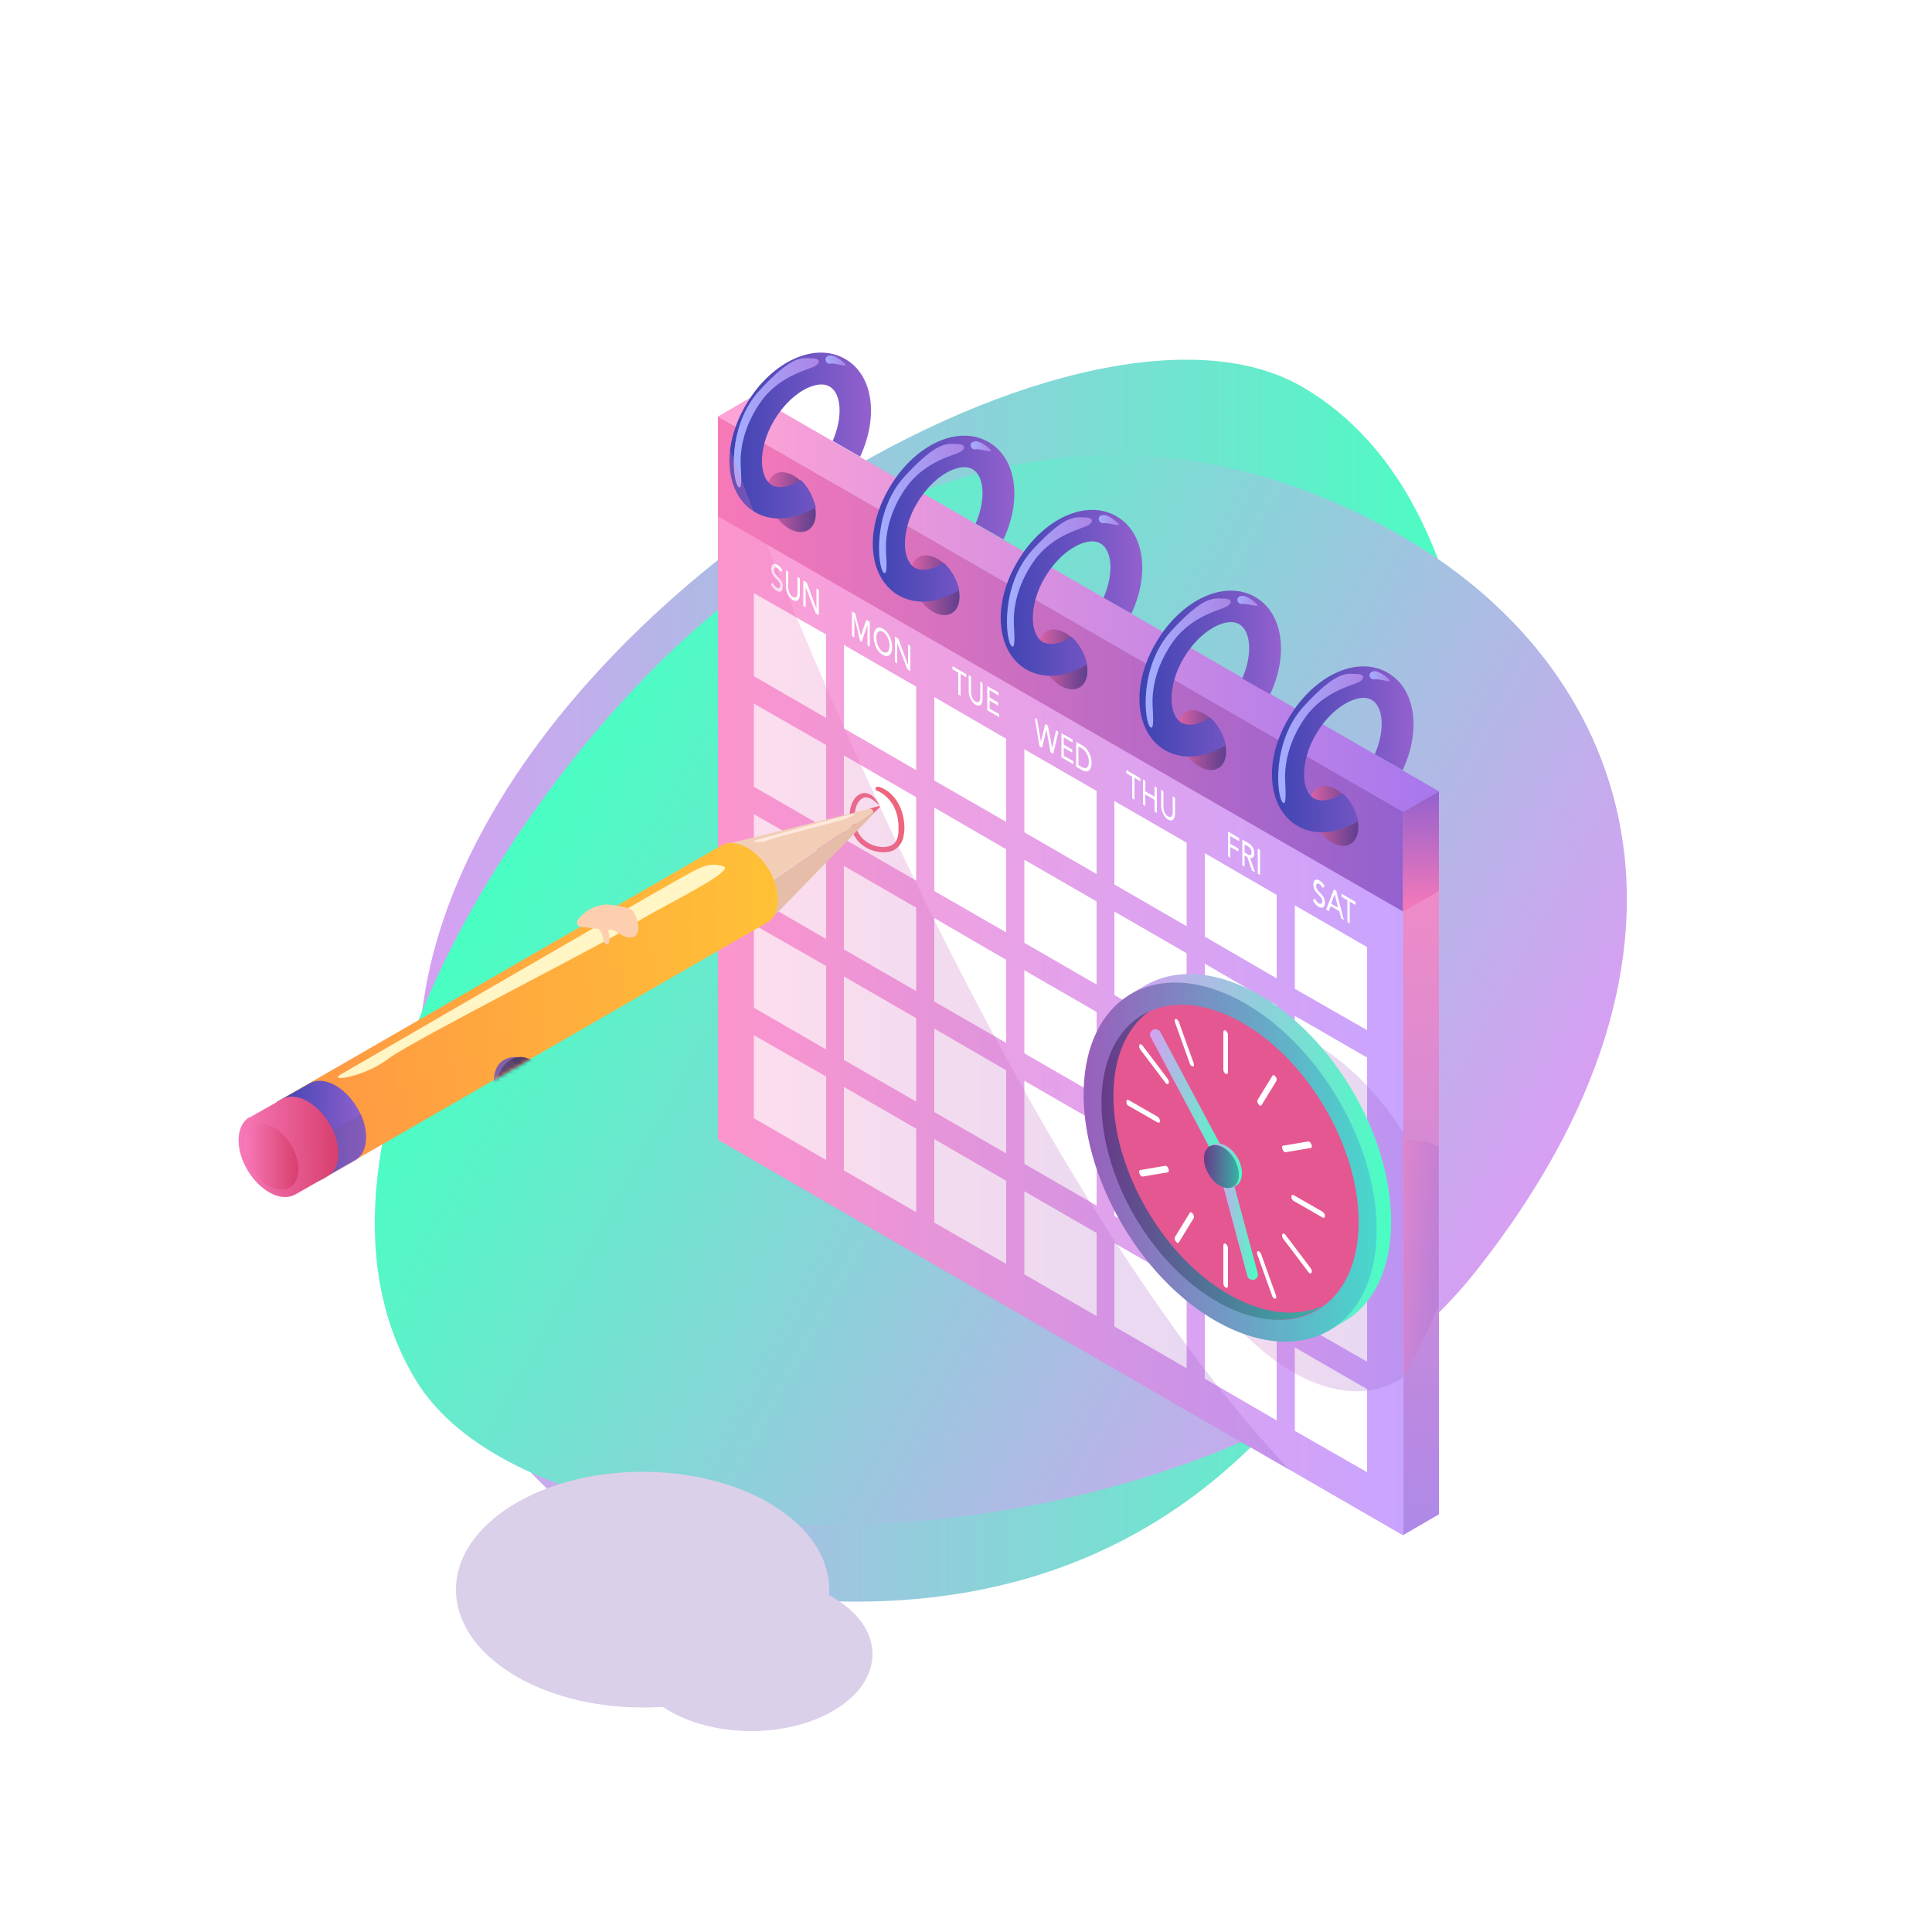 <?xml version="1.0" encoding="utf-8"?>
<!-- Generator: Adobe Illustrator 22.0.0, SVG Export Plug-In . SVG Version: 6.00 Build 0)  -->
<svg version="1.1" xmlns="http://www.w3.org/2000/svg" xmlns:xlink="http://www.w3.org/1999/xlink" x="0px" y="0px"
	 viewBox="0 0 500 500" style="enable-background:new 0 0 500 500;" xml:space="preserve">
<style type="text/css">
	.st0{fill:url(#SVGID_1_);}
	.st1{fill:url(#SVGID_2_);}
	.st2{fill:#DAD0EA;}
	.st3{fill:url(#SVGID_3_);}
	.st4{fill:#E2E2E2;}
	.st5{fill:url(#SVGID_4_);}
	.st6{fill:url(#SVGID_5_);}
	.st7{fill:url(#SVGID_6_);}
	.st8{fill:url(#SVGID_7_);}
	.st9{fill:url(#SVGID_8_);}
	.st10{fill:url(#SVGID_9_);}
	.st11{fill:#FFFFFF;}
	.st12{fill:#ED647C;}
	.st13{fill:url(#SVGID_10_);}
	.st14{fill:url(#SVGID_11_);}
	.st15{fill:url(#SVGID_12_);}
	.st16{fill:url(#SVGID_13_);}
	.st17{fill:url(#SVGID_14_);}
	.st18{fill:url(#SVGID_15_);}
	.st19{fill:url(#SVGID_16_);}
	.st20{fill:url(#SVGID_17_);}
	.st21{fill:url(#SVGID_18_);}
	.st22{fill:url(#SVGID_19_);}
	.st23{fill:url(#SVGID_20_);}
	.st24{fill:url(#SVGID_21_);}
	.st25{fill:url(#SVGID_22_);}
	.st26{fill:url(#SVGID_23_);}
	.st27{fill:url(#SVGID_24_);}
	.st28{fill:url(#SVGID_25_);}
	.st29{fill:url(#SVGID_26_);}
	.st30{fill:url(#SVGID_27_);}
	.st31{fill:url(#SVGID_28_);}
	.st32{fill:url(#SVGID_29_);}
	.st33{opacity:0.25;fill:url(#SVGID_30_);}
	.st34{fill:url(#SVGID_31_);}
	.st35{opacity:0.4;fill:url(#SVGID_32_);}
	.st36{fill:#7D7D7D;}
	.st37{fill:#FFF5C5;}
	.st38{fill:url(#SVGID_33_);}
	.st39{opacity:0.4;fill:#74579E;}
	.st40{fill:url(#SVGID_34_);}
	.st41{opacity:0.45;fill:url(#SVGID_35_);}
	.st42{fill:#F2CEB6;}
	.st43{fill:#E5BDA8;}
	.st44{fill:#FFE8DC;}
	.st45{fill:url(#SVGID_36_);}
	.st46{fill:#FECFAE;}
	.st47{filter:url(#Adobe_OpacityMaskFilter);}
	.st48{mask:url(#SVGID_37_);}
	.st49{fill:#5E4675;}
	.st50{fill:#513C68;}
	.st51{fill:#8361AA;}
	.st52{fill:#F96EA0;}
	.st53{fill:#E55791;}
	.st54{fill:#80679E;}
	.st55{fill:#FFA9CC;}
	.st56{fill:#9E7DCC;}
	.st57{fill:#684F3E;}
	.st58{fill:#74579E;}
	.st59{fill:#DB5A8F;}
	.st60{fill:#7A649B;}
	.st61{opacity:0.25;fill:url(#SVGID_38_);}
	.st62{opacity:0.25;fill:url(#SVGID_39_);}
	.st63{fill:url(#SVGID_40_);}
	.st64{fill:url(#SVGID_41_);}
	.st65{fill:url(#SVGID_42_);}
	.st66{fill:url(#SVGID_43_);}
	.st67{fill:url(#SVGID_44_);}
	.st68{fill:url(#SVGID_45_);}
	.st69{fill:url(#SVGID_46_);}
</style>
<g id="OBJECTS">
	<g>
		<g>
			<linearGradient id="SVGID_1_" gradientUnits="userSpaceOnUse" x1="106.709" y1="253.777" x2="382.763" y2="253.777">
				<stop  offset="0" style="stop-color:#D79FF3"/>
				<stop  offset="1" style="stop-color:#48FFC2"/>
			</linearGradient>
			<path class="st0" d="M361.5,319c-24.5,53.9-68.3,95.5-140,95.5S92.2,362.1,110,256.7c16.7-99.1,169.6-189.9,227-156.6
				C399,136.1,388.3,259.9,361.5,319z"/>
			
				<linearGradient id="SVGID_2_" gradientUnits="userSpaceOnUse" x1="173.248" y1="215.102" x2="449.295" y2="215.102" gradientTransform="matrix(-0.876 -0.482 0.482 -0.876 431.329 605.353)">
				<stop  offset="0" style="stop-color:#D79FF3"/>
				<stop  offset="1" style="stop-color:#48FFC2"/>
			</linearGradient>
			<path class="st1" d="M191.5,153.4c47.5-35.4,105.8-50.7,168.7-16.1s88,108.2,21.6,191.9C319.4,408,141.7,413.8,107.5,357
				C70.4,295.5,139.5,192.2,191.5,153.4z"/>
		</g>
		<g>
			<ellipse class="st2" cx="166.3" cy="411.4" rx="48.3" ry="30.5"/>
			<ellipse class="st2" cx="194.4" cy="428.1" rx="31.4" ry="19.9"/>
		</g>
		<g>
			<g>
				<linearGradient id="SVGID_3_" gradientUnits="userSpaceOnUse" x1="185.779" y1="265.287" x2="363.109" y2="265.287">
					<stop  offset="0" style="stop-color:#FF9FD4"/>
					<stop  offset="1" style="stop-color:#C9A4FF"/>
				</linearGradient>
				<polygon class="st3" points="363.1,235.7 185.8,133.3 185.8,294.9 363.1,397.3 				"/>
				<polygon class="st4" points="185.8,133.3 195.1,127.9 372.4,230.3 363.1,235.7 				"/>
				<linearGradient id="SVGID_4_" gradientUnits="userSpaceOnUse" x1="367.776" y1="397.295" x2="367.776" y2="230.273">
					<stop  offset="0" style="stop-color:#AE89E8"/>
					<stop  offset="1" style="stop-color:#EF8BC7"/>
				</linearGradient>
				<polygon class="st5" points="372.4,230.3 372.4,391.9 363.1,397.3 363.1,235.7 				"/>
			</g>
			<g>
				<linearGradient id="SVGID_5_" gradientUnits="userSpaceOnUse" x1="185.779" y1="171.85" x2="363.109" y2="171.85">
					<stop  offset="0" style="stop-color:#F779B8"/>
					<stop  offset="1" style="stop-color:#9361CE"/>
				</linearGradient>
				<polygon class="st6" points="363.1,210.1 185.8,107.8 185.8,133.6 363.1,235.9 				"/>
				<linearGradient id="SVGID_6_" gradientUnits="userSpaceOnUse" x1="185.779" y1="265.287" x2="363.109" y2="265.287">
					<stop  offset="0" style="stop-color:#FF9FD4"/>
					<stop  offset="1" style="stop-color:#C9A4FF"/>
				</linearGradient>
				<polygon class="st7" points="363.1,235.7 185.8,133.3 185.8,294.9 363.1,397.3 				"/>
				<linearGradient id="SVGID_7_" gradientUnits="userSpaceOnUse" x1="185.779" y1="171.85" x2="363.109" y2="171.85">
					<stop  offset="0" style="stop-color:#F779B8"/>
					<stop  offset="1" style="stop-color:#9361CE"/>
				</linearGradient>
				<polygon class="st8" points="363.1,210.1 185.8,107.8 185.8,133.6 363.1,235.9 				"/>
				<linearGradient id="SVGID_8_" gradientUnits="userSpaceOnUse" x1="185.779" y1="156.253" x2="372.442" y2="156.253">
					<stop  offset="0" style="stop-color:#FFA4D6"/>
					<stop  offset="1" style="stop-color:#A777ED"/>
				</linearGradient>
				<polygon class="st9" points="185.8,107.8 195.1,102.4 372.4,204.8 363.1,210.1 				"/>
				<linearGradient id="SVGID_9_" gradientUnits="userSpaceOnUse" x1="367.776" y1="235.944" x2="367.776" y2="204.75">
					<stop  offset="0" style="stop-color:#F779B8"/>
					<stop  offset="1" style="stop-color:#9361CE"/>
				</linearGradient>
				<polygon class="st10" points="372.4,204.8 372.4,230.6 363.1,235.9 363.1,210.1 				"/>
			</g>
			<g>
				<polygon class="st11" points="195.1,153.5 195.1,175 213.8,185.8 213.8,164.2 				"/>
				<polygon class="st11" points="218.4,166.9 218.4,188.5 237.1,199.3 237.1,177.7 				"/>
				<polygon class="st11" points="241.8,180.4 241.8,202 260.4,212.7 260.4,191.2 				"/>
				<polygon class="st11" points="265.1,193.9 265.1,215.4 283.8,226.2 283.8,204.7 				"/>
				<polygon class="st11" points="288.4,207.3 288.4,228.9 307.1,239.7 307.1,218.1 				"/>
				<polygon class="st11" points="311.8,220.8 311.8,242.4 330.4,253.2 330.4,231.6 				"/>
				<polygon class="st11" points="335.1,234.3 335.1,255.9 353.8,266.6 353.8,245.1 				"/>
				<polygon class="st11" points="195.1,182.1 195.1,203.6 213.8,214.4 213.8,192.8 				"/>
				<polygon class="st11" points="218.4,195.5 218.4,217.1 237.1,227.9 237.1,206.3 				"/>
				<polygon class="st11" points="241.8,209 241.8,230.6 260.4,241.3 260.4,219.8 				"/>
				<polygon class="st11" points="265.1,222.5 265.1,244 283.8,254.8 283.8,233.3 				"/>
				<polygon class="st11" points="288.4,235.9 288.4,257.5 307.1,268.3 307.1,246.7 				"/>
				<polygon class="st11" points="311.8,249.4 311.8,271 330.4,281.8 330.4,260.2 				"/>
				<path class="st12" d="M227.4,203.6c2,0.6,3.6,2,4.7,3.7c1.1,1.7,1.7,3.7,1.9,5.7c0.1,1,0.1,2-0.1,3c-0.1,1-0.5,2.1-1.3,3
					c-0.8,0.9-1.9,1.4-3,1.5c-1.1,0.2-2.1,0-3.1-0.2c-2-0.5-3.9-1.7-5.1-3.5c-0.6-0.9-1-1.9-1.1-2.9c-0.1-0.5-0.2-1-0.3-1.5
					c-0.1-0.5-0.1-1-0.1-1.5c0-1,0.2-2.1,0.6-3c0.2-0.5,0.5-1,0.8-1.4c0.4-0.4,0.8-0.8,1.3-1c0.5-0.3,1.2-0.3,1.7-0.2
					c0.6,0.1,1.1,0.4,1.5,0.7c0.8,0.7,1.3,1.5,1.8,2.4c0,0,0,0,0,0.1c0,0,0,0,0,0c-0.7-0.7-1.4-1.4-2.2-1.8
					c-0.8-0.4-1.6-0.5-2.2-0.1c-1.4,0.8-2,2.7-2,4.4c0,0.9,0.1,1.8,0.3,2.7c0.2,0.9,0.5,1.7,1,2.4c1,1.5,2.5,2.4,4.3,2.9
					c1.7,0.4,3.6,0.3,4.7-0.8c1.1-1.1,1.1-3.2,1-5c-0.1-1.8-0.6-3.6-1.6-5.2c-1-1.5-2.4-2.8-4-3.4c-0.3-0.1-0.4-0.4-0.3-0.7
					C226.8,203.7,227.1,203.5,227.4,203.6z"/>
				<polygon class="st11" points="335.1,262.9 335.1,284.5 353.8,295.2 353.8,273.7 				"/>
				<polygon class="st11" points="195.1,210.7 195.1,232.2 213.8,243 213.8,221.4 				"/>
				<polygon class="st11" points="218.4,224.1 218.4,245.7 237.1,256.5 237.1,234.9 				"/>
				<polygon class="st11" points="241.8,237.6 241.8,259.2 260.4,269.9 260.4,248.4 				"/>
				<polygon class="st11" points="265.1,251.1 265.1,272.6 283.8,283.4 283.8,261.9 				"/>
				<polygon class="st11" points="288.4,264.5 288.4,286.1 307.1,296.9 307.1,275.3 				"/>
				<polygon class="st11" points="311.8,278 311.8,299.6 330.4,310.4 330.4,288.8 				"/>
				<polygon class="st11" points="335.1,291.5 335.1,313.1 353.8,323.8 353.8,302.3 				"/>
				<polygon class="st11" points="195.1,239.3 195.1,260.8 213.8,271.6 213.8,250 				"/>
				<polygon class="st11" points="218.4,252.7 218.4,274.3 237.1,285.1 237.1,263.5 				"/>
				<polygon class="st11" points="241.8,266.2 241.8,287.8 260.4,298.5 260.4,277 				"/>
				<polygon class="st11" points="265.1,279.7 265.1,301.2 283.8,312 283.8,290.5 				"/>
				<polygon class="st11" points="288.4,293.1 288.4,314.7 307.1,325.5 307.1,303.9 				"/>
				<polygon class="st11" points="311.8,306.6 311.8,328.2 330.4,339 330.4,317.4 				"/>
				<polygon class="st11" points="335.1,320.1 335.1,341.7 353.8,352.4 353.8,330.9 				"/>
				<polygon class="st11" points="195.1,267.9 195.1,289.4 213.8,300.2 213.8,278.6 				"/>
				<polygon class="st11" points="218.4,281.3 218.4,302.9 237.1,313.7 237.1,292.1 				"/>
				<polygon class="st11" points="241.8,294.8 241.8,316.4 260.4,327.1 260.4,305.6 				"/>
				<polygon class="st11" points="265.1,308.3 265.1,329.8 283.8,340.6 283.8,319.1 				"/>
				<polygon class="st11" points="288.4,321.7 288.4,343.3 307.1,354.1 307.1,332.5 				"/>
				<polygon class="st11" points="311.8,335.2 311.8,356.8 330.4,367.6 330.4,346 				"/>
				<polygon class="st11" points="335.1,348.7 335.1,370.3 353.8,381 353.8,359.5 				"/>
				<g>
					<g>
						<path class="st11" d="M200,150.8c0.2,0.6,0.6,1,1,1.3c0.4,0.2,0.9,0.2,0.9-0.6c0-1.5-2.3-1.9-2.3-4.4c0-0.8,0.5-1.6,1.6-0.9
							c0.5,0.3,1,0.7,1.3,1.5L202,148c-0.2-0.4-0.5-0.8-0.8-1c-0.7-0.4-0.9,0.1-0.9,0.5c0,1.6,2.3,2,2.3,4.3c0,1.3-0.7,1.6-1.6,1.1
							c-0.6-0.3-1.2-1-1.5-1.7L200,150.8z"/>
						<path class="st11" d="M204,148v4c0,0.8,0.3,2,1.2,2.5c0.9,0.5,1.2-0.4,1.2-1.2v-4l0.6,0.4v4.1c0,1.5-0.8,2.1-1.8,1.5
							c-1-0.6-1.8-2.1-1.8-3.6v-4.1L204,148z"/>
						<path class="st11" d="M208,150.3l0.8,0.5l2.5,6.8l0,0v-5.3l0.6,0.4v6.5l-0.8-0.5l-2.6-6.8l0,0v5.3l-0.6-0.4V150.3z"/>
					</g>
					<g>
						<path class="st11" d="M220.4,158.2l0.9,0.5l1.5,5.8l0,0l1.4-4.1l0.9,0.5v6.5l-0.6-0.4v-5.3l0,0l-1.5,4.4l-0.4-0.2l-1.5-6.2
							l0,0v5.3l-0.6-0.4V158.2z"/>
						<path class="st11" d="M226.1,164.7c0-1.9,1-2.8,2.4-2c1.4,0.8,2.4,2.9,2.4,4.8s-1,2.8-2.4,2
							C227,168.7,226.1,166.7,226.1,164.7z M230.2,167.1c0-1.4-0.7-3-1.7-3.6c-1.1-0.6-1.7,0.2-1.7,1.6c0,1.4,0.7,3,1.7,3.6
							C229.5,169.3,230.2,168.6,230.2,167.1z"/>
						<path class="st11" d="M231.7,164.8l0.8,0.5l2.5,6.8l0,0v-5.3l0.6,0.4v6.5l-0.8-0.5l-2.6-6.8l0,0v5.3l-0.6-0.4V164.8z"/>
					</g>
					<g>
						<path class="st11" d="M248,174.1l-1.5-0.9v-0.8l3.6,2.1v0.8l-1.5-0.9v5.7l-0.6-0.4V174.1z"/>
						<path class="st11" d="M251.3,175.1v4c0,0.8,0.3,2,1.2,2.5c0.9,0.5,1.2-0.4,1.2-1.2v-4l0.6,0.4v4.1c0,1.5-0.8,2.1-1.8,1.5
							c-1-0.6-1.8-2.1-1.8-3.6v-4.1L251.3,175.1z"/>
						<path class="st11" d="M255.4,177.5l3,1.7v0.8l-2.3-1.4v1.9l2.2,1.3v0.8l-2.2-1.3v2.1l2.5,1.4v0.8l-3.1-1.8V177.5z"/>
					</g>
					<g>
						<path class="st11" d="M267.8,185.8l0.6,0.4l1,5.8l0,0l1.1-4.6l0.7,0.4l1.1,5.8l0,0l1-4.6l0.6,0.4l-1.3,5.7l-0.7-0.4l-1.1-5.9
							l0,0l-1.1,4.7l-0.7-0.4L267.8,185.8z"/>
						<path class="st11" d="M274.6,189.7l3,1.7v0.8l-2.3-1.4v1.9l2.2,1.3v0.8l-2.2-1.3v2.1l2.5,1.4v0.8l-3.1-1.8V189.7z"/>
						<path class="st11" d="M278.5,192l1.6,0.9c1.9,1.1,2.4,3.4,2.4,4.6c0,1.7-0.9,2.7-2.5,1.8l-1.5-0.9V192z M279.1,198l0.8,0.5
							c1.1,0.6,1.9,0.3,1.9-1.3c0-0.8-0.3-2.6-1.8-3.5l-0.9-0.5V198z"/>
					</g>
					<g>
						<path class="st11" d="M293,201l-1.5-0.9v-0.8l3.6,2.1v0.8l-1.5-0.9v5.7l-0.6-0.4V201z"/>
						<path class="st11" d="M295.8,201.7l0.6,0.4v2.7l2.4,1.4v-2.7l0.6,0.4v6.5l-0.6-0.4v-3l-2.4-1.4v3l-0.6-0.4V201.7z"/>
						<path class="st11" d="M301.1,204.8v4c0,0.8,0.3,2,1.2,2.5c0.9,0.5,1.2-0.4,1.2-1.2v-4l0.6,0.4v4.1c0,1.5-0.8,2.1-1.8,1.5
							c-1-0.6-1.8-2.1-1.8-3.6v-4.1L301.1,204.8z"/>
					</g>
					<g>
						<path class="st11" d="M317.8,215.2l2.9,1.7v0.8l-2.3-1.3v2l2.1,1.2v0.8l-2.1-1.2v2.8l-0.6-0.4V215.2z"/>
						<path class="st11" d="M321.5,217.3l1.6,0.9c1.2,0.7,1.5,1.8,1.5,2.7c0,0.8-0.4,1.4-1.1,1.1l1.3,3.7l-0.8-0.4l-1.2-3.5
							l-0.7-0.4v2.9l-0.6-0.4V217.3z M322.1,220.6l0.8,0.5c0.5,0.3,1,0.4,1-0.5c0-0.9-0.5-1.3-1-1.6l-0.8-0.5V220.6z"/>
						<path class="st11" d="M325.5,219.6l0.6,0.4v6.5l-0.6-0.4V219.6z"/>
					</g>
					<g>
						<path class="st11" d="M340.3,232.5c0.2,0.6,0.6,1,1,1.3c0.4,0.2,0.9,0.2,0.9-0.6c0-1.5-2.3-1.9-2.3-4.4c0-0.8,0.5-1.6,1.6-0.9
							c0.5,0.3,1,0.7,1.3,1.5l-0.5,0.4c-0.2-0.4-0.5-0.8-0.8-1c-0.7-0.4-0.9,0.1-0.9,0.5c0,1.6,2.3,2,2.3,4.3c0,1.3-0.7,1.6-1.6,1.1
							c-0.6-0.3-1.2-1-1.5-1.7L340.3,232.5z"/>
						<path class="st11" d="M345.2,230.2l0.6,0.3l2,7.6l-0.7-0.4l-0.5-1.9l-2.2-1.3l-0.5,1.3l-0.7-0.4L345.2,230.2z M346.3,234.9
							l-0.9-3.5l0,0l-0.9,2.5L346.3,234.9z"/>
						<path class="st11" d="M348.7,233l-1.5-0.9v-0.8l3.6,2.1v0.8l-1.5-0.9v5.7l-0.6-0.4V233z"/>
					</g>
				</g>
			</g>
			<g>
				<g>
					<linearGradient id="SVGID_10_" gradientUnits="userSpaceOnUse" x1="338.938" y1="211.119" x2="351.565" y2="211.119">
						<stop  offset="0" style="stop-color:#DD62A6"/>
						<stop  offset="0.401" style="stop-color:#A5539B"/>
						<stop  offset="0.802" style="stop-color:#734592"/>
						<stop  offset="1" style="stop-color:#60408E"/>
					</linearGradient>
					<path class="st13" d="M340.6,213.9c2.4,4,6.4,6,8.9,4.5c2.6-1.5,2.7-6,0.3-10c-2.4-4-6.4-6-8.9-4.5
						C338.4,205.4,338.3,209.9,340.6,213.9z"/>
					<g>
						<linearGradient id="SVGID_11_" gradientUnits="userSpaceOnUse" x1="329.154" y1="193.905" x2="365.714" y2="193.905">
							<stop  offset="0" style="stop-color:#3D43B2"/>
							<stop  offset="1" style="stop-color:#9361CE"/>
						</linearGradient>
						<path class="st14" d="M351.5,212.5c-0.5,0.3-1.1,0.6-1.7,0.9c-2.6,1.3-5.2,2-7.7,2c-2.3,0-4.5-0.6-6.4-1.7
							c-4-2.4-6.3-6.9-6.5-12.5c-0.2-5,1.4-10.5,4.4-15.5c6.6-11.1,17.9-16.2,25.7-11.5c7.1,4.2,8.5,14.9,3.7,25.1l-7.2-4.1
							c2.8-6.5,2.1-12.3-0.7-14c-0.6-0.4-1.4-0.6-2.2-0.6c-3.5,0-8.6,3.2-12.2,9.2c-2.2,3.6-3.3,7.7-3.2,11.1c0.1,2.7,1,4.8,2.5,5.7
							c1.5,0.9,3.8,0.7,6.2-0.5c0.4-0.2,0.9-0.5,1.3-0.8C350.5,208,351.5,212.3,351.5,212.5z"/>
					</g>
					<g>
						<linearGradient id="SVGID_12_" gradientUnits="userSpaceOnUse" x1="330.759" y1="191.143" x2="352.786" y2="191.143">
							<stop  offset="0" style="stop-color:#A4ADFF"/>
							<stop  offset="1" style="stop-color:#AC85E5"/>
						</linearGradient>
						<path class="st15" d="M332,207.7c-1.6-1.4-3-15.8,5.5-25c8.5-9.2,10.9-8.3,13.3-8.3c2.4,0,2.5,1.1,1.1,2
							c-1.4,0.9-9,2.3-13.9,9c-4.9,6.8-5.6,13.2-5.4,16.8C332.8,205.8,332.8,208.5,332,207.7z"/>
						<linearGradient id="SVGID_13_" gradientUnits="userSpaceOnUse" x1="354.472" y1="175.04" x2="359.745" y2="175.04">
							<stop  offset="0" style="stop-color:#A4ADFF"/>
							<stop  offset="1" style="stop-color:#AC85E5"/>
						</linearGradient>
						<path class="st16" d="M355.7,173.7c1.1-0.1,3.3,1.5,3.9,2.3c0.6,0.8-2.7-0.4-3.9-0.2C354.5,176.1,353.6,173.9,355.7,173.7z"/>
					</g>
				</g>
				<g>
					<linearGradient id="SVGID_14_" gradientUnits="userSpaceOnUse" x1="304.709" y1="191.529" x2="317.336" y2="191.529">
						<stop  offset="0" style="stop-color:#DD62A6"/>
						<stop  offset="0.401" style="stop-color:#A5539B"/>
						<stop  offset="0.802" style="stop-color:#734592"/>
						<stop  offset="1" style="stop-color:#60408E"/>
					</linearGradient>
					<path class="st17" d="M306.4,194.3c2.4,4,6.4,6,8.9,4.5c2.6-1.5,2.7-6,0.3-10c-2.4-4-6.4-6-8.9-4.5
						C304.2,185.8,304,190.3,306.4,194.3z"/>
					<g>
						<linearGradient id="SVGID_15_" gradientUnits="userSpaceOnUse" x1="294.926" y1="174.315" x2="331.486" y2="174.315">
							<stop  offset="0" style="stop-color:#3D43B2"/>
							<stop  offset="1" style="stop-color:#9361CE"/>
						</linearGradient>
						<path class="st18" d="M317.2,192.9c-0.5,0.3-1.1,0.6-1.7,0.9c-2.6,1.3-5.2,2-7.7,2c-2.3,0-4.5-0.6-6.4-1.7
							c-4-2.4-6.3-6.9-6.5-12.5c-0.2-5,1.4-10.5,4.4-15.5c6.6-11.1,17.9-16.2,25.7-11.5c7.1,4.2,8.5,14.9,3.7,25.1l-7.2-4.1
							c2.8-6.5,2.1-12.3-0.7-14c-0.6-0.4-1.4-0.6-2.2-0.6c-3.5,0-8.6,3.2-12.2,9.2c-2.2,3.6-3.3,7.7-3.2,11.1c0.1,2.7,1,4.8,2.5,5.7
							c1.5,0.9,3.8,0.7,6.2-0.5c0.4-0.2,0.9-0.5,1.3-0.8C316.3,188.4,317.3,192.7,317.2,192.9z"/>
					</g>
					<g>
						<linearGradient id="SVGID_16_" gradientUnits="userSpaceOnUse" x1="296.53" y1="171.619" x2="318.557" y2="171.619">
							<stop  offset="0" style="stop-color:#A4ADFF"/>
							<stop  offset="1" style="stop-color:#AC85E5"/>
						</linearGradient>
						<path class="st19" d="M297.7,188.2c-1.6-1.4-3-15.8,5.5-25c8.5-9.2,10.9-8.3,13.3-8.3c2.4,0,2.5,1.1,1.1,2s-9,2.3-13.9,9
							c-4.9,6.8-5.6,13.2-5.4,16.8C298.5,186.3,298.6,188.9,297.7,188.2z"/>
						<linearGradient id="SVGID_17_" gradientUnits="userSpaceOnUse" x1="320.243" y1="155.516" x2="325.516" y2="155.516">
							<stop  offset="0" style="stop-color:#A4ADFF"/>
							<stop  offset="1" style="stop-color:#AC85E5"/>
						</linearGradient>
						<path class="st20" d="M321.5,154.2c1.1-0.1,3.3,1.5,3.9,2.3c0.6,0.8-2.7-0.4-3.9-0.2C320.3,156.5,319.4,154.4,321.5,154.2z"/>
					</g>
				</g>
				<g>
					<linearGradient id="SVGID_18_" gradientUnits="userSpaceOnUse" x1="268.81" y1="170.633" x2="281.438" y2="170.633">
						<stop  offset="0" style="stop-color:#DD62A6"/>
						<stop  offset="0.401" style="stop-color:#A5539B"/>
						<stop  offset="0.802" style="stop-color:#734592"/>
						<stop  offset="1" style="stop-color:#60408E"/>
					</linearGradient>
					<path class="st21" d="M270.5,173.4c2.4,4,6.4,6,8.9,4.5c2.6-1.5,2.7-6,0.3-10c-2.4-4-6.4-6-8.9-4.5
						C268.3,164.9,268.1,169.4,270.5,173.4z"/>
					<g>
						<linearGradient id="SVGID_19_" gradientUnits="userSpaceOnUse" x1="259.027" y1="153.418" x2="295.587" y2="153.418">
							<stop  offset="0" style="stop-color:#3D43B2"/>
							<stop  offset="1" style="stop-color:#9361CE"/>
						</linearGradient>
						<path class="st22" d="M281.3,172c-0.5,0.3-1.1,0.6-1.7,0.9c-2.6,1.3-5.2,2-7.7,2c-2.3,0-4.5-0.6-6.4-1.7
							c-4-2.4-6.3-6.9-6.5-12.5c-0.2-5,1.4-10.5,4.4-15.5c6.6-11.1,17.9-16.2,25.7-11.5c7.1,4.2,8.5,14.9,3.7,25.1l-7.2-4.1
							c2.8-6.5,2.1-12.3-0.7-14c-0.6-0.4-1.4-0.6-2.2-0.6c-3.5,0-8.6,3.2-12.2,9.2c-2.2,3.6-3.3,7.7-3.2,11.1c0.1,2.7,1,4.8,2.5,5.7
							c1.5,0.9,3.8,0.7,6.2-0.5c0.4-0.2,0.9-0.5,1.3-0.8C280.4,167.5,281.4,171.8,281.3,172z"/>
						<g>
							<linearGradient id="SVGID_20_" gradientUnits="userSpaceOnUse" x1="260.631" y1="150.649" x2="282.659" y2="150.649">
								<stop  offset="0" style="stop-color:#A4ADFF"/>
								<stop  offset="1" style="stop-color:#AC85E5"/>
							</linearGradient>
							<path class="st23" d="M261.8,167.2c-1.6-1.4-3-15.8,5.5-25c8.5-9.2,10.9-8.3,13.3-8.3s2.5,1.1,1.1,2c-1.4,0.9-9,2.3-13.9,9
								c-4.9,6.8-5.6,13.2-5.4,16.8C262.6,165.3,262.7,168,261.8,167.2z"/>
							<linearGradient id="SVGID_21_" gradientUnits="userSpaceOnUse" x1="284.345" y1="134.545" x2="289.617" y2="134.545">
								<stop  offset="0" style="stop-color:#A4ADFF"/>
								<stop  offset="1" style="stop-color:#AC85E5"/>
							</linearGradient>
							<path class="st24" d="M285.6,133.3c1.1-0.1,3.3,1.5,3.9,2.3c0.6,0.8-2.7-0.4-3.9-0.2C284.4,135.6,283.5,133.4,285.6,133.3z"
								/>
						</g>
					</g>
				</g>
				<g>
					<linearGradient id="SVGID_22_" gradientUnits="userSpaceOnUse" x1="235.673" y1="151.451" x2="248.3" y2="151.451">
						<stop  offset="0" style="stop-color:#DD62A6"/>
						<stop  offset="0.401" style="stop-color:#A5539B"/>
						<stop  offset="0.802" style="stop-color:#734592"/>
						<stop  offset="1" style="stop-color:#60408E"/>
					</linearGradient>
					<path class="st25" d="M237.4,154.2c2.4,4,6.4,6,8.9,4.5c2.6-1.5,2.7-6,0.3-10c-2.4-4-6.4-6-8.9-4.5
						C235.1,145.7,235,150.2,237.4,154.2z"/>
					<g>
						<linearGradient id="SVGID_23_" gradientUnits="userSpaceOnUse" x1="225.89" y1="134.237" x2="262.45" y2="134.237">
							<stop  offset="0" style="stop-color:#3D43B2"/>
							<stop  offset="1" style="stop-color:#9361CE"/>
						</linearGradient>
						<path class="st26" d="M248.2,152.8c-0.5,0.3-1.1,0.6-1.7,0.9c-2.6,1.3-5.2,2-7.7,2c-2.3,0-4.5-0.6-6.4-1.7
							c-4-2.4-6.3-6.9-6.5-12.5c-0.2-5,1.4-10.5,4.4-15.5c6.6-11.1,17.9-16.2,25.7-11.5c7.1,4.2,8.5,14.9,3.7,25.1l-7.2-4.1
							c2.8-6.5,2.1-12.3-0.7-14c-0.6-0.4-1.4-0.6-2.2-0.6c-3.5,0-8.6,3.2-12.2,9.2c-2.2,3.6-3.3,7.7-3.2,11.1c0.1,2.7,1,4.8,2.5,5.7
							c1.5,0.9,3.8,0.7,6.2-0.5c0.4-0.2,0.9-0.5,1.3-0.8C247.3,148.4,248.3,152.6,248.2,152.8z"/>
					</g>
					<g>
						<linearGradient id="SVGID_24_" gradientUnits="userSpaceOnUse" x1="227.494" y1="131.552" x2="249.521" y2="131.552">
							<stop  offset="0" style="stop-color:#A4ADFF"/>
							<stop  offset="1" style="stop-color:#AC85E5"/>
						</linearGradient>
						<path class="st27" d="M228.7,148.2c-1.6-1.4-3-15.8,5.5-25c8.5-9.2,10.9-8.3,13.3-8.3c2.4,0,2.5,1.1,1.1,2
							c-1.4,0.9-9,2.3-13.9,9c-4.9,6.8-5.6,13.2-5.4,16.8C229.5,146.2,229.6,148.9,228.7,148.2z"/>
						<linearGradient id="SVGID_25_" gradientUnits="userSpaceOnUse" x1="251.208" y1="115.449" x2="256.48" y2="115.449">
							<stop  offset="0" style="stop-color:#A4ADFF"/>
							<stop  offset="1" style="stop-color:#AC85E5"/>
						</linearGradient>
						<path class="st28" d="M252.5,114.2c1.1-0.1,3.3,1.5,3.9,2.3c0.6,0.8-2.7-0.4-3.9-0.2C251.2,116.5,250.4,114.4,252.5,114.2z"/>
					</g>
				</g>
				<g>
					<linearGradient id="SVGID_26_" gradientUnits="userSpaceOnUse" x1="198.534" y1="129.935" x2="211.162" y2="129.935">
						<stop  offset="0" style="stop-color:#DD62A6"/>
						<stop  offset="0.401" style="stop-color:#A5539B"/>
						<stop  offset="0.802" style="stop-color:#734592"/>
						<stop  offset="1" style="stop-color:#60408E"/>
					</linearGradient>
					<path class="st29" d="M200.2,132.7c2.4,4,6.4,6,8.9,4.5c2.6-1.5,2.7-6,0.3-10c-2.4-4-6.4-6-8.9-4.5
						C198,124.2,197.8,128.7,200.2,132.7z"/>
					<g>
						<linearGradient id="SVGID_27_" gradientUnits="userSpaceOnUse" x1="188.751" y1="112.72" x2="225.278" y2="112.72">
							<stop  offset="0" style="stop-color:#3D43B2"/>
							<stop  offset="1" style="stop-color:#9361CE"/>
						</linearGradient>
						<path class="st30" d="M211.1,131.3c-0.5,0.3-1.1,0.6-1.7,0.9c-2.6,1.3-5.2,2-7.7,2c-2.3,0-4.5-0.6-6.4-1.7
							c-4-2.4-6.3-6.9-6.5-12.5c-0.2-5,1.4-10.5,4.4-15.5c6.6-11.1,17.9-16.2,25.7-11.5c7.1,4.2,8.5,14.9,3.7,25.2l-7.1-4.1
							c2.8-6.5,2.1-12.3-0.7-14c-0.6-0.4-1.4-0.6-2.2-0.6c-3.5,0-8.6,3.2-12.2,9.2c-2.2,3.6-3.3,7.7-3.2,11.1c0.1,2.7,1,4.8,2.5,5.7
							c1.5,0.9,3.8,0.7,6.2-0.5c0.4-0.2,0.9-0.5,1.3-0.8C210.1,126.8,211.1,131.1,211.1,131.3z"/>
					</g>
					<g>
						<linearGradient id="SVGID_28_" gradientUnits="userSpaceOnUse" x1="189.908" y1="109.439" x2="211.936" y2="109.439">
							<stop  offset="0" style="stop-color:#A4ADFF"/>
							<stop  offset="1" style="stop-color:#AC85E5"/>
						</linearGradient>
						<path class="st31" d="M191.1,126c-1.6-1.4-3-15.8,5.5-25c8.5-9.2,10.9-8.3,13.3-8.3s2.5,1.1,1.1,2c-1.4,0.9-9,2.3-13.9,9
							c-4.9,6.8-5.6,13.2-5.4,16.8C191.9,124.1,192,126.8,191.1,126z"/>
						<linearGradient id="SVGID_29_" gradientUnits="userSpaceOnUse" x1="213.622" y1="93.335" x2="218.894" y2="93.335">
							<stop  offset="0" style="stop-color:#A4ADFF"/>
							<stop  offset="1" style="stop-color:#AC85E5"/>
						</linearGradient>
						<path class="st32" d="M214.9,92c1.1-0.1,3.3,1.5,3.9,2.3c0.6,0.8-2.7-0.4-3.9-0.2C213.7,94.4,212.8,92.2,214.9,92z"/>
					</g>
				</g>
			</g>
			<linearGradient id="SVGID_30_" gradientUnits="userSpaceOnUse" x1="185.779" y1="244.07" x2="333.817" y2="244.07">
				<stop  offset="0" style="stop-color:#F779B8"/>
				<stop  offset="1" style="stop-color:#9361CE"/>
			</linearGradient>
			<path class="st33" d="M185.8,107.8v25.5v0.3v161.4l148,85.5C251.4,292.9,185.8,107.8,185.8,107.8z"/>
		</g>
		<g>
			<g>
				<linearGradient id="SVGID_31_" gradientUnits="userSpaceOnUse" x1="71.634" y1="261.603" x2="201.314" y2="261.603">
					<stop  offset="0" style="stop-color:#FF9545"/>
					<stop  offset="1" style="stop-color:#FFC136"/>
				</linearGradient>
				<path class="st34" d="M199,225c-3.3-5.5-8.8-8.3-12.3-6.2L71.6,285.2l11.9,19.8l115-66.3C202.1,236.7,202.3,230.5,199,225z"/>
				<linearGradient id="SVGID_32_" gradientUnits="userSpaceOnUse" x1="78.548" y1="266.332" x2="201.307" y2="266.332">
					<stop  offset="0" style="stop-color:#FF9545"/>
					<stop  offset="1" style="stop-color:#FFC136"/>
				</linearGradient>
				<path class="st35" d="M83.6,305.1l115-66.3c3-1.8,3.6-6.4,1.7-11.2L78.5,296.7L83.6,305.1z"/>
				<path class="st36" d="M71.3,298.9c3.3,5.5,8.8,8.3,12.3,6.2c3.5-2.1,3.7-8.2,0.5-13.7c-3.3-5.5-8.8-8.3-12.3-6.2
					C68.2,287.2,68,293.4,71.3,298.9z"/>
				<path class="st37" d="M88.3,278c5-2.9,80.9-46.9,86.7-50.1c5.8-3.2,8.3-5,12.2-3.7c3.9,1.2-20.5,12.6-23.3,15.1
					c-2.8,2.5-56.9,29.8-63.4,34.7C94,278.9,84.6,280.1,88.3,278z"/>
			</g>
			<g>
				<linearGradient id="SVGID_33_" gradientUnits="userSpaceOnUse" x1="71.634" y1="292.366" x2="94.758" y2="292.366">
					<stop  offset="0" style="stop-color:#3D43B2"/>
					<stop  offset="1" style="stop-color:#9361CE"/>
				</linearGradient>
				<path class="st38" d="M92.4,286.6c-3.3-5.5-8.8-8.3-12.3-6.2l-8.5,4.8l11.9,19.8l8.4-4.8C95.5,298.2,95.7,292.1,92.4,286.6z"/>
				<path class="st39" d="M83.6,305.1l8.4-4.8c3.1-1.9,3.6-7,1.4-12l-14.8,8.4L83.6,305.1z"/>
			</g>
			<linearGradient id="SVGID_34_" gradientUnits="userSpaceOnUse" x1="61.763" y1="296.813" x2="87.541" y2="296.813">
				<stop  offset="0" style="stop-color:#F779B8"/>
				<stop  offset="1" style="stop-color:#D83F6E"/>
			</linearGradient>
			<path class="st40" d="M85.2,290.7c-3.3-5.5-8.8-8.3-12.3-6.2l-8.3,4.7c0,0,0,0-0.1,0c0,0,0,0,0,0l-0.1,0l0,0
				c-3.4,2.2-3.6,8.2-0.3,13.7c3.3,5.5,8.8,8.3,12.3,6.2l8.4-4.8C88.3,302.3,88.5,296.2,85.2,290.7z"/>
			<linearGradient id="SVGID_35_" gradientUnits="userSpaceOnUse" x1="62.704" y1="300.961" x2="87.536" y2="300.961">
				<stop  offset="0" style="stop-color:#F779B8"/>
				<stop  offset="1" style="stop-color:#D83F6E"/>
			</linearGradient>
			<path class="st41" d="M76.4,309.2l8.4-4.8c3.1-1.9,3.6-7,1.4-12l-9,5.1c-1.9,1.1-4,1.5-6.1,1.3l-8.3-0.7
				C65.5,308,72.5,310.6,76.4,309.2z"/>
			<path class="st42" d="M199,225c0.5,0.8,0.9,1.7,1.2,2.5L226,210c0-0.1-0.1-0.2-0.2-0.3c-0.3-0.3-0.7-0.4-1-0.3l-35.8,8.8
				C192.4,218.1,196.4,220.7,199,225z"/>
			<path class="st43" d="M200.2,237.2l25.9-26.6c0.1-0.1,0.1-0.4,0-0.6l-25.8,17.6C201.7,231.2,201.7,234.9,200.2,237.2z"/>
			<path class="st44" d="M195.3,217.5c0,0,24.6-6.9,25.6-6.8c1,0.1-1.8,1.1-2.9,1.5c-1.1,0.3-17.4,4.5-19.4,5.3
				C196.7,218.4,194.4,217.7,195.3,217.5z"/>
			<path class="st12" d="M227.7,208.9c0,0,0.1-0.1,0-0.2c0-0.1-0.1-0.1-0.2-0.1c0,0,0,0,0,0l0,0l-2.7,0.7c0.2-0.1,0.7,0,1,0.3
				c0.2,0.3,0.3,0.7,0.2,0.9L227.7,208.9z"/>
			<linearGradient id="SVGID_36_" gradientUnits="userSpaceOnUse" x1="63.247" y1="299.33" x2="77.189" y2="299.33">
				<stop  offset="0" style="stop-color:#F779B8"/>
				<stop  offset="1" style="stop-color:#D83F6E"/>
			</linearGradient>
			<path class="st45" d="M65.1,302.4c2.6,4.4,7,6.6,9.9,5c2.8-1.7,3-6.6,0.4-11c-2.6-4.4-7-6.6-9.9-5
				C62.7,293,62.5,297.9,65.1,302.4z"/>
		</g>
		<path class="st46" d="M155,240.4l-4.6-0.5c-1-0.1-1.4-1.2-0.8-2l0.1-0.1c1.7-2.1,4.1-3.4,6.8-3.7l0,0c1.1-0.1,5.7,0.5,7,1.4
			c1.1,0.7,3.3,6.9-0.2,7.1c-2,0.5-5-3.1-5.8-1.8c-0.3,0.4,0.6,1.6,0.1,3.1c-0.3,1.2-1.6,0-1.5-0.8C156.1,241.9,155,240.4,155,240.4
			z"/>
		<defs>
			<filter id="Adobe_OpacityMaskFilter" filterUnits="userSpaceOnUse" x="127.1" y="241.6" width="54.4" height="178.4">
				<feFlood  style="flood-color:white;flood-opacity:1" result="back"/>
				<feBlend  in="SourceGraphic" in2="back" mode="normal"/>
			</filter>
		</defs>
		<mask maskUnits="userSpaceOnUse" x="127.1" y="241.6" width="54.4" height="178.4" id="SVGID_37_">
			<g class="st47">
				<polygon points="126,280.6 137.5,273.9 130.3,270.1 120.4,275.6 				"/>
			</g>
		</mask>
		<g class="st48">
			<g>
				<path class="st49" d="M147.9,414.1c-0.3,0-0.5,0.3-0.6,0.6c-0.2,1.8-0.9,5.4,3,5.4c3.3,0.4,11.6-4.3,11.5-5.3
					c0.4-0.4-0.5-2.3-4.3-1.9c-1.7,0.2-3.3-0.2-6.6,0.7C149.9,413.8,148.6,414,147.9,414.1z"/>
				<path class="st50" d="M160.6,413.1c-2.3,1.7-7.9,4.5-10.4,4.2c-1.8,0-2.6-0.7-2.9-1.7c-0.2,1.9-0.3,4.5,3,4.5
					c3.3,0.4,11.6-4.3,11.5-5.3C162,414.4,161.8,413.6,160.6,413.1z"/>
				<path class="st46" d="M147.9,414.1c0,1.6,2.4,1.4,3.2,1.1c2.8-0.9,3.6-1.4,3.3-2c-0.8-0.5-1.5-1.2-1.5-2.1s0-5.6,0-5.6h-4.9
					V414.1z"/>
			</g>
			<g>
				<path class="st49" d="M130.3,403.3c-0.3,0-0.5,0.3-0.6,0.6c-0.2,1.8-0.9,5.4,3,5.4c3.3,0.4,11.6-4.3,11.5-5.3
					c0.4-0.4-0.5-2.3-4.3-1.9c-1.7,0.2-3.3-0.2-6.6,0.7C132.4,403,131,403.2,130.3,403.3z"/>
				<path class="st50" d="M142.9,402.2c-2.4,1.7-7.7,4.3-10.2,4c-2,0-2.7-0.9-3-2c-0.2,1.9-0.6,5,3,5c3.3,0.4,11.6-4.3,11.5-5.3
					C144.5,403.6,144.2,402.7,142.9,402.2z"/>
				<path class="st46" d="M130.3,403.3c0,1.6,2.4,1.4,3.2,1.1c2.8-0.9,3.6-1.4,3.3-2c-0.8-0.5-1.5-1.2-1.5-2.1c0-0.9,0-5.6,0-5.6
					h-4.9V403.3z"/>
			</g>
			<path class="st51" d="M135.1,273.7c-5.7-1-9,3.1-6.4,11.2C131.3,293,135.1,273.7,135.1,273.7z"/>
			<path class="st52" d="M130.4,322.9h6.6l0.6,2.9l6.8,1.3c0,0,9.2,0.4,11,2.6c3.2,23.9,1.7,37.5,1.7,37.5l-3.8,38.6
				c-0.2,1.2-5.1,2.9-5.7,1.1c-1.5-11.6-5.3-29.4-0.7-38.8c-2.9-10.1-4.2-20.5-4.2-20.5s-0.9-0.6-1.9-1.1l0.5,19l-5.3,30.3
				c-2.5,2.9-6.2,0.6-6.2,0.6c-0.1-16-0.6-29.8,1.9-35C132.6,352,123.3,331.6,130.4,322.9z"/>
			<path class="st53" d="M138.4,341.2c0,0,0.7,18.1,0.7,22.4c0,4.3-3.8,28.9-4.4,30.5c-0.5,1.2-3.7,1.5-4.9,1.6c0,0.3,0,0.5,0,0.8
				c0,0,0.7,0.5,1.8,0.7l4.6-2.5l5.1-29.1l-0.5-19C140.7,346.6,138.6,345.6,138.4,341.2z"/>
			<path class="st53" d="M144.3,327.2l-6.8-1.3l-0.6-2.9h-6.6c-2.3,2.8-2.9,6.9-2.6,11.4c4.1,3.1,10.7,5.7,22.4,5.6
				c0,0,2.5,10.2,2.8,20.4c0.4,10.2-1.6,39.5-1.3,41.6c0.3,2.2-0.1,3.3-3.4,3.5c-0.6,0-0.8,0.2-0.9,0.4c0,0.1,0,0.1,0,0.2
				c0.2,0.5,1,1.2,1.9,1.8c1.6-0.1,3.8-1.1,3.9-1.9l3.8-38.6c0,0,1.5-13.7-1.7-37.5C153.5,327.6,144.3,327.2,144.3,327.2z"/>
			<path class="st49" d="M147.1,276.9c-1.8,1.7-9.1,0.4-9-2.4c-1.7-0.7-2.9-1.2-4.6-0.8c-4.1,1.1-5.9,6.5-6.4,14.5
				c-0.5,9.4,2.8,11.4,2.5,20.9c-0.2,5.7-1.3,11.7-2.5,19.5c0,3.8,4.9,4.8,12.3,7.3c5.1,1.7,17.6-0.9,17.6-2.6
				c0-1.6-0.8-27.8,0-31.5c1.1-3,1.8-6,2.3-9.4c0.6-4.7-0.1-6.5-1.3-7.9C155.6,281.4,147.1,276.9,147.1,276.9z"/>
			<path class="st54" d="M130.6,282.2c-1.6,4.4-1,9.9,0.4,18c1.4,8.1-1,21.4-1.3,25.1c-0.3,3.7,8.4,6.4,10.9,6.5
				c2.5,0.2-5.4-5.6-5.1-12.8c0.3-7.2,0-15.7,1-20.2C137.5,294.3,132.5,276.8,130.6,282.2z"/>
			<path class="st55" d="M130.5,341.2c1,3.9,3.4,15.3,2.7,19.2c-0.7,3.9-2.3,9.4-2.3,14.9c0.1,5.5-1.1,14.8-0.5,16.9
				c0.6,2.1,0.9-1.5,1.3-6c0.4-4.5,3.2-21.7,3.2-25.4c0.1-3.6-0.9-17.7-2.4-19.6C131.5,338.5,129.8,338.6,130.5,341.2z"/>
			<path class="st55" d="M147.2,399.9c-1-2.4-2.5-17.7-0.9-23.9c1.6-6.2,1.7-9,1.7-10.6c-0.1-1.6-3.2-13.4-3.6-17
				c-0.4-3.6,0.8-4,2.6,3.7c1.8,7.7,2.6,10.9,2.8,13.9c0.2,3-2.3,19.2-2.2,24.6C147.6,396,148.2,402.6,147.2,399.9z"/>
			<path class="st56" d="M148.4,284.4c0-2.2,2.3-3.8,5-3.4c2.7,0.3,8.9,2.4,10,2.7c1.1,0.3,0.3,1-1.4,0.5c-1.7-0.5-6.3-2.6-8.8-1.8
				C150.7,283.3,148.4,286.7,148.4,284.4z"/>
			<g>
				<path class="st50" d="M133.1,274.9c-0.1,2.6,6.8,3.9,8.9,2.4c-2.1-0.4-3.9-1.5-3.8-2.8c-1.7-0.7-2.9-1.2-4.6-0.8
					c-0.6,0.1-1.1,0.4-1.6,0.7C132.3,274.6,132.7,274.7,133.1,274.9z"/>
				<path class="st50" d="M158,284.5c-2.5-3-10.9-7.6-10.9-7.6c-0.8,0.8-2.8,0.9-4.7,0.6c1.5,0.8,8.4,4.7,10.6,7.4
					c0.3,0.4,0.6,0.8,0.8,1.3c-2.6-1.7-7.5-4.3-6.9,0.2c0.7,5.4,4.5,8.1,6.9,9c-0.4,2.4-1.1,4.6-1.9,6.9c-0.8,3.8,0,30,0,31.5
					c0,0.9-3.9,2.2-8.2,2.8c5.7,0,13.2-1.9,13.2-3.2c0-1.6-0.8-27.8,0-31.5c1.1-3,1.8-6,2.3-9.4C159.9,287.7,159.2,285.9,158,284.5z
					"/>
			</g>
			<g>
				<path class="st46" d="M155.2,255c1.3,2.8,0,4.3,0.1,6.4c0,1.9,1.4,9.6-2.3,10.4c-2.6,0.6-4.3,0.3-4.3,0.3l-1.9,5.3
					c-1,2-9.6,1.1-8.9-3.1l0.4-3.7c-1.9-0.9-5.5-4.1-5.5-10.5c0-6.4,6.8-11.3,12.9-11.3C151.9,248.9,154.8,254.3,155.2,255z"/>
				<path class="st57" d="M149.8,263.1c-1-0.6-3.4,2.4-0.3,5.1c0.1,0.7-0.4,1.9-1.1,2.7c-0.8,0.9,0.7,0.9-1.4,2
					c-2.1,1.1-5.7,0.3-6.4,0.6c0-0.7-1.2-0.3-2.3-2.4c-1.4-1.9-3.4-1.9-5.1-5.7c0,0-1.2-2.2-1.2-4.4c0,0-0.6,1-0.5,2.8
					c0,0-2.1-6.2,2.9-10.2c0,0,1.1-1.7,2.1-1.9c2-0.9,1.7-2,5.7-3c2.8-0.7,3.9-3.5,3.3-4.6c0,0,1.7-1.2,5.6,0.6
					c3.8,1.1,6.2,7.1,4.5,11.3c-1.7,4.2-5.5,4-5.4,5.4C150.2,262.8,149.8,263.1,149.8,263.1z"/>
			</g>
			<path class="st46" d="M175.5,253.1l-3.4,31c0,0-2.7-0.4-7.9-0.4c-1.8,1-3.9,7.3,1.3,8.2c5.1,0.9,9.2,0.1,12.5-2.1
				c2.8-1.8,3.1-36.4,3.1-36.4c0.6-1.6,1.1-6-1.4-10.1c-1.3-1.1-5.1-2.3-7.3-1.1c-1.3,1,0.1,4.9,0.7,6.3c0.5,1.3-0.6,0.9-2,0.7
				s-1.8,1.1,1.3,2.2C173.5,251.8,173.9,253.2,175.5,253.1z"/>
			<path class="st51" d="M147.8,281.9c2.9-4.3,8.9-0.8,17.1,1.6c0.9,1.2,1.9,7,0.1,10.4c0,0-8.5-0.8-12.3-2
				C146.7,290.1,145.8,284.9,147.8,281.9z"/>
			<path class="st58" d="M154,290.8c-4.6-0.5-6.8-3.3-7.1-6.1c-0.3,2.8,1.4,6,5.8,7.4c3.7,1.2,12.3,2,12.3,2c0.6-1,0.9-2.3,1-3.6
				C164,290.5,157.4,291.1,154,290.8z"/>
			<path class="st59" d="M147.1,404.5c0.1,1,5.8,1.2,6.4-1.4c0.4-0.4,0.4,0.5,0.4,1.1c0,0.7-0.1,1.7-0.1,2c0,0.3-5.2,3.4-6.7,0.8
				C147,406.1,146.6,404.6,147.1,404.5z"/>
			<path class="st59" d="M129.6,394.7c0,1,5.6,1.9,6.5-0.5c0.4-0.3,0.3,0.5,0.2,1.1c-0.1,0.7-0.3,1.7-0.4,2
				c-0.1,0.3-5.6,2.7-6.8-0.2C129.2,396.2,129.1,394.7,129.6,394.7z"/>
			<path class="st60" d="M138,273.9l-0.3,0.4c-0.4,0.4-1.5,3,1,4.3c2.5,1.4,6.1,1.5,8.7-0.8c0.3-0.3-0.3-1-0.3-1
				c-0.7,0.5-3.6,1.9-7,0.5C139.3,277,137.8,275.5,138,273.9z"/>
		</g>
		<g>
			<linearGradient id="SVGID_38_" gradientUnits="userSpaceOnUse" x1="297.511" y1="312.043" x2="363.109" y2="312.043">
				<stop  offset="0" style="stop-color:#F779B8"/>
				<stop  offset="1" style="stop-color:#9361CE"/>
			</linearGradient>
			<path class="st61" d="M363.1,293c-14.9-23.5-38.7-35-54.2-25.9c-15.9,9.4-14.6,36.3,0.1,61.1c14.7,24.8,37.4,38.3,53.3,28.8
				c0.3-0.2,0.5-0.3,0.8-0.5V293z"/>
			<linearGradient id="SVGID_39_" gradientUnits="userSpaceOnUse" x1="363.109" y1="324.785" x2="372.442" y2="324.785">
				<stop  offset="0" style="stop-color:#F779B8"/>
				<stop  offset="1" style="stop-color:#9361CE"/>
			</linearGradient>
			<path class="st62" d="M372.4,296.9c-2.1-1.4-4.8-2.1-8.1-1.8c-0.8,0.1-0.8-1.4-1.3-2v63.5c3.8-6.5,6.9-12.9,9.3-18.9V296.9z"/>
			<g>
				<g>
					<linearGradient id="SVGID_40_" gradientUnits="userSpaceOnUse" x1="292.05" y1="298.166" x2="360.029" y2="298.166">
						<stop  offset="0" style="stop-color:#D79FF3"/>
						<stop  offset="1" style="stop-color:#48FFC2"/>
					</linearGradient>
					<path class="st63" d="M349.9,282.1c-14.2-24-38.2-36.1-53.6-27l-4.3,2.5l52.1,86.6l3.8-2.2C363.3,333,364.1,306.1,349.9,282.1z
						"/>
					<linearGradient id="SVGID_41_" gradientUnits="userSpaceOnUse" x1="280.458" y1="300.767" x2="356.245" y2="300.767">
						<stop  offset="0" style="stop-color:#995EBC"/>
						<stop  offset="1" style="stop-color:#48D8CD"/>
					</linearGradient>
					<path class="st64" d="M290.6,317.2c14.2,24,38.2,36.1,53.6,27c15.3-9.1,16.2-35.9,2-59.9c-14.2-24-38.2-36.1-53.6-27
						C277.2,266.4,276.3,293.2,290.6,317.2z"/>
					<path class="st53" d="M295.8,314.5c12.5,21.1,31.7,32.5,45.2,24.5c13.5-8,14.2-31.6,1.7-52.6c-12.5-21.1-33.6-31.7-47-23.7
						C282.2,270.6,283.3,293.4,295.8,314.5z"/>
					<linearGradient id="SVGID_42_" gradientUnits="userSpaceOnUse" x1="285.071" y1="301.703" x2="342.46" y2="301.703">
						<stop  offset="0" style="stop-color:#683A89"/>
						<stop  offset="1" style="stop-color:#38B2A6"/>
					</linearGradient>
					<path class="st65" d="M295.7,262.6c0.5-0.3,1.1-0.5,1.6-0.8c-12,8.8-12.3,31.3-0.3,51.6c12,20.3,31.9,30.8,45.4,24.5
						c-0.5,0.4-0.9,0.7-1.5,1c-13.5,8-34.5-2.6-47-23.7C281.5,294.2,282.2,270.6,295.7,262.6z"/>
					<g>
						<g>
							<linearGradient id="SVGID_43_" gradientUnits="userSpaceOnUse" x1="297.558" y1="283.895" x2="317.501" y2="283.895">
								<stop  offset="0" style="stop-color:#D79FF3"/>
								<stop  offset="1" style="stop-color:#48FFC2"/>
							</linearGradient>
							<path class="st66" d="M316.1,301.3c0.2,0,0.5-0.1,0.7-0.2c0.7-0.4,1-1.2,0.6-1.9l-17.1-32.1c-0.4-0.7-1.2-0.9-1.9-0.6
								c-0.7,0.4-1,1.2-0.6,1.9l17.1,32.1C315.1,301.1,315.6,301.3,316.1,301.3z"/>
						</g>
						<g>
							<linearGradient id="SVGID_44_" gradientUnits="userSpaceOnUse" x1="314.669" y1="314.852" x2="325.507" y2="314.852">
								<stop  offset="0" style="stop-color:#D79FF3"/>
								<stop  offset="1" style="stop-color:#48FFC2"/>
							</linearGradient>
							<path class="st67" d="M324.1,331.2c0.1,0,0.2,0,0.4,0c0.8-0.2,1.2-1,1-1.7l-8-29.8c-0.2-0.8-1-1.2-1.7-1
								c-0.8,0.2-1.2,1-1,1.7l8,29.8C322.9,330.8,323.5,331.2,324.1,331.2z"/>
						</g>
					</g>
					<g>
						<linearGradient id="SVGID_45_" gradientUnits="userSpaceOnUse" x1="312.939" y1="301.522" x2="321.394" y2="301.522">
							<stop  offset="0" style="stop-color:#D79FF3"/>
							<stop  offset="1" style="stop-color:#48FFC2"/>
						</linearGradient>
						<path class="st68" d="M320.2,299.5c-1.7-2.9-4.6-4.3-6.4-3.2l-0.8,0.5l6.2,10.4l0.8-0.4C321.8,305.6,321.9,302.4,320.2,299.5z
							"/>
						<linearGradient id="SVGID_46_" gradientUnits="userSpaceOnUse" x1="311.553" y1="301.926" x2="320.618" y2="301.926">
							<stop  offset="0" style="stop-color:#683A89"/>
							<stop  offset="1" style="stop-color:#38B2A6"/>
						</linearGradient>
						<path class="st69" d="M312.8,303.9c1.7,2.9,4.6,4.3,6.4,3.2c1.8-1.1,1.9-4.3,0.2-7.2c-1.7-2.9-4.6-4.3-6.4-3.2
							C311.2,297.8,311.1,301,312.8,303.9z"/>
					</g>
					<g>
						<g>
							<path class="st11" d="M317.2,277.9c0.3,0.2,0.6,0,0.6-0.4v-9.7c0-0.4-0.3-0.9-0.6-1.1c-0.3-0.2-0.6,0-0.6,0.4v9.7
								C316.6,277.2,316.8,277.7,317.2,277.9z"/>
						</g>
						<g>
							<path class="st11" d="M326,286.1c0.2,0.1,0.4,0.1,0.5-0.1l3.8-6.2c0.2-0.3,0.1-0.8-0.2-1.2c-0.3-0.4-0.7-0.5-0.8-0.2
								l-3.8,6.2c-0.2,0.3-0.1,0.8,0.2,1.2C325.8,285.9,325.9,286,326,286.1z"/>
						</g>
						<g>
							<path class="st11" d="M332.4,298.1c0.1,0.1,0.2,0.1,0.3,0.1l6.5-1.1c0.3,0,0.4-0.5,0.2-0.9c-0.2-0.5-0.5-0.8-0.8-0.8
								l-6.5,1.1c-0.3,0-0.4,0.5-0.2,0.9C332,297.7,332.2,298,332.4,298.1z"/>
						</g>
						<g>
							<path class="st11" d="M334.8,310.8l7.5,4.3c0.3,0.2,0.6,0,0.6-0.4c0-0.4-0.3-0.9-0.6-1.1l-7.5-4.3c-0.3-0.2-0.6,0-0.6,0.4
								C334.2,310.1,334.4,310.6,334.8,310.8z"/>
						</g>
						<g>
							<path class="st11" d="M338.9,329.5c0.2,0.1,0.4,0.1,0.5-0.1c0.2-0.3,0.1-0.8-0.2-1.2l-6.5-8.6c-0.3-0.4-0.7-0.5-0.8-0.2
								c-0.2,0.3-0.1,0.8,0.2,1.2l6.5,8.6C338.7,329.3,338.8,329.4,338.9,329.5z"/>
						</g>
						<g>
							<path class="st11" d="M329.7,336c0.1,0.1,0.2,0.1,0.3,0.1c0.3,0,0.4-0.5,0.2-0.9l-3.8-10.6c-0.2-0.5-0.5-0.8-0.8-0.8
								c-0.3,0-0.4,0.5-0.2,0.9l3.8,10.6C329.3,335.7,329.5,335.9,329.7,336z"/>
						</g>
						<g>
							<path class="st11" d="M317.2,333.2c0.3,0.2,0.6,0,0.6-0.4V323c0-0.4-0.3-0.9-0.6-1.1c-0.3-0.2-0.6,0-0.6,0.4v9.7
								C316.6,332.5,316.8,333,317.2,333.2z"/>
						</g>
						<g>
							<path class="st11" d="M304.6,321.6c0.2,0.1,0.4,0.1,0.5-0.1l3.8-6.2c0.2-0.3,0.1-0.8-0.2-1.2c-0.3-0.4-0.7-0.5-0.8-0.2
								l-3.8,6.2c-0.2,0.3-0.1,0.8,0.2,1.2C304.4,321.4,304.5,321.5,304.6,321.6z"/>
						</g>
						<g>
							<path class="st11" d="M295.4,304.4c0.1,0.1,0.2,0.1,0.3,0.1l6.5-1.1c0.3,0,0.4-0.5,0.2-0.9c-0.2-0.5-0.5-0.8-0.8-0.8
								l-6.5,1.1c-0.3,0-0.4,0.5-0.2,0.9C295,304,295.2,304.3,295.4,304.4z"/>
						</g>
						<g>
							<path class="st11" d="M292.1,286.2l7.5,4.3c0.3,0.2,0.6,0,0.6-0.4c0-0.4-0.3-0.9-0.6-1.1l-7.5-4.3c-0.3-0.2-0.6,0-0.6,0.4
								C291.5,285.6,291.7,286.1,292.1,286.2z"/>
						</g>
						<g>
							<path class="st11" d="M301.9,280.5c0.2,0.1,0.4,0.1,0.5-0.1c0.2-0.3,0.1-0.8-0.2-1.2l-6.5-8.6c-0.3-0.4-0.7-0.5-0.8-0.2
								c-0.2,0.3-0.1,0.8,0.2,1.2l6.5,8.6C301.7,280.4,301.8,280.5,301.9,280.5z"/>
						</g>
						<g>
							<path class="st11" d="M308.4,275.9c0.1,0.1,0.2,0.1,0.3,0.1c0.3,0,0.4-0.5,0.2-0.9l-3.8-10.6c-0.2-0.5-0.5-0.8-0.8-0.8
								c-0.3,0-0.4,0.5-0.2,0.9l3.8,10.6C308,275.5,308.2,275.8,308.4,275.9z"/>
						</g>
					</g>
				</g>
			</g>
		</g>
	</g>
</g>
<g id="DESIGNED_BY_FREEPIK">
</g>
</svg>
